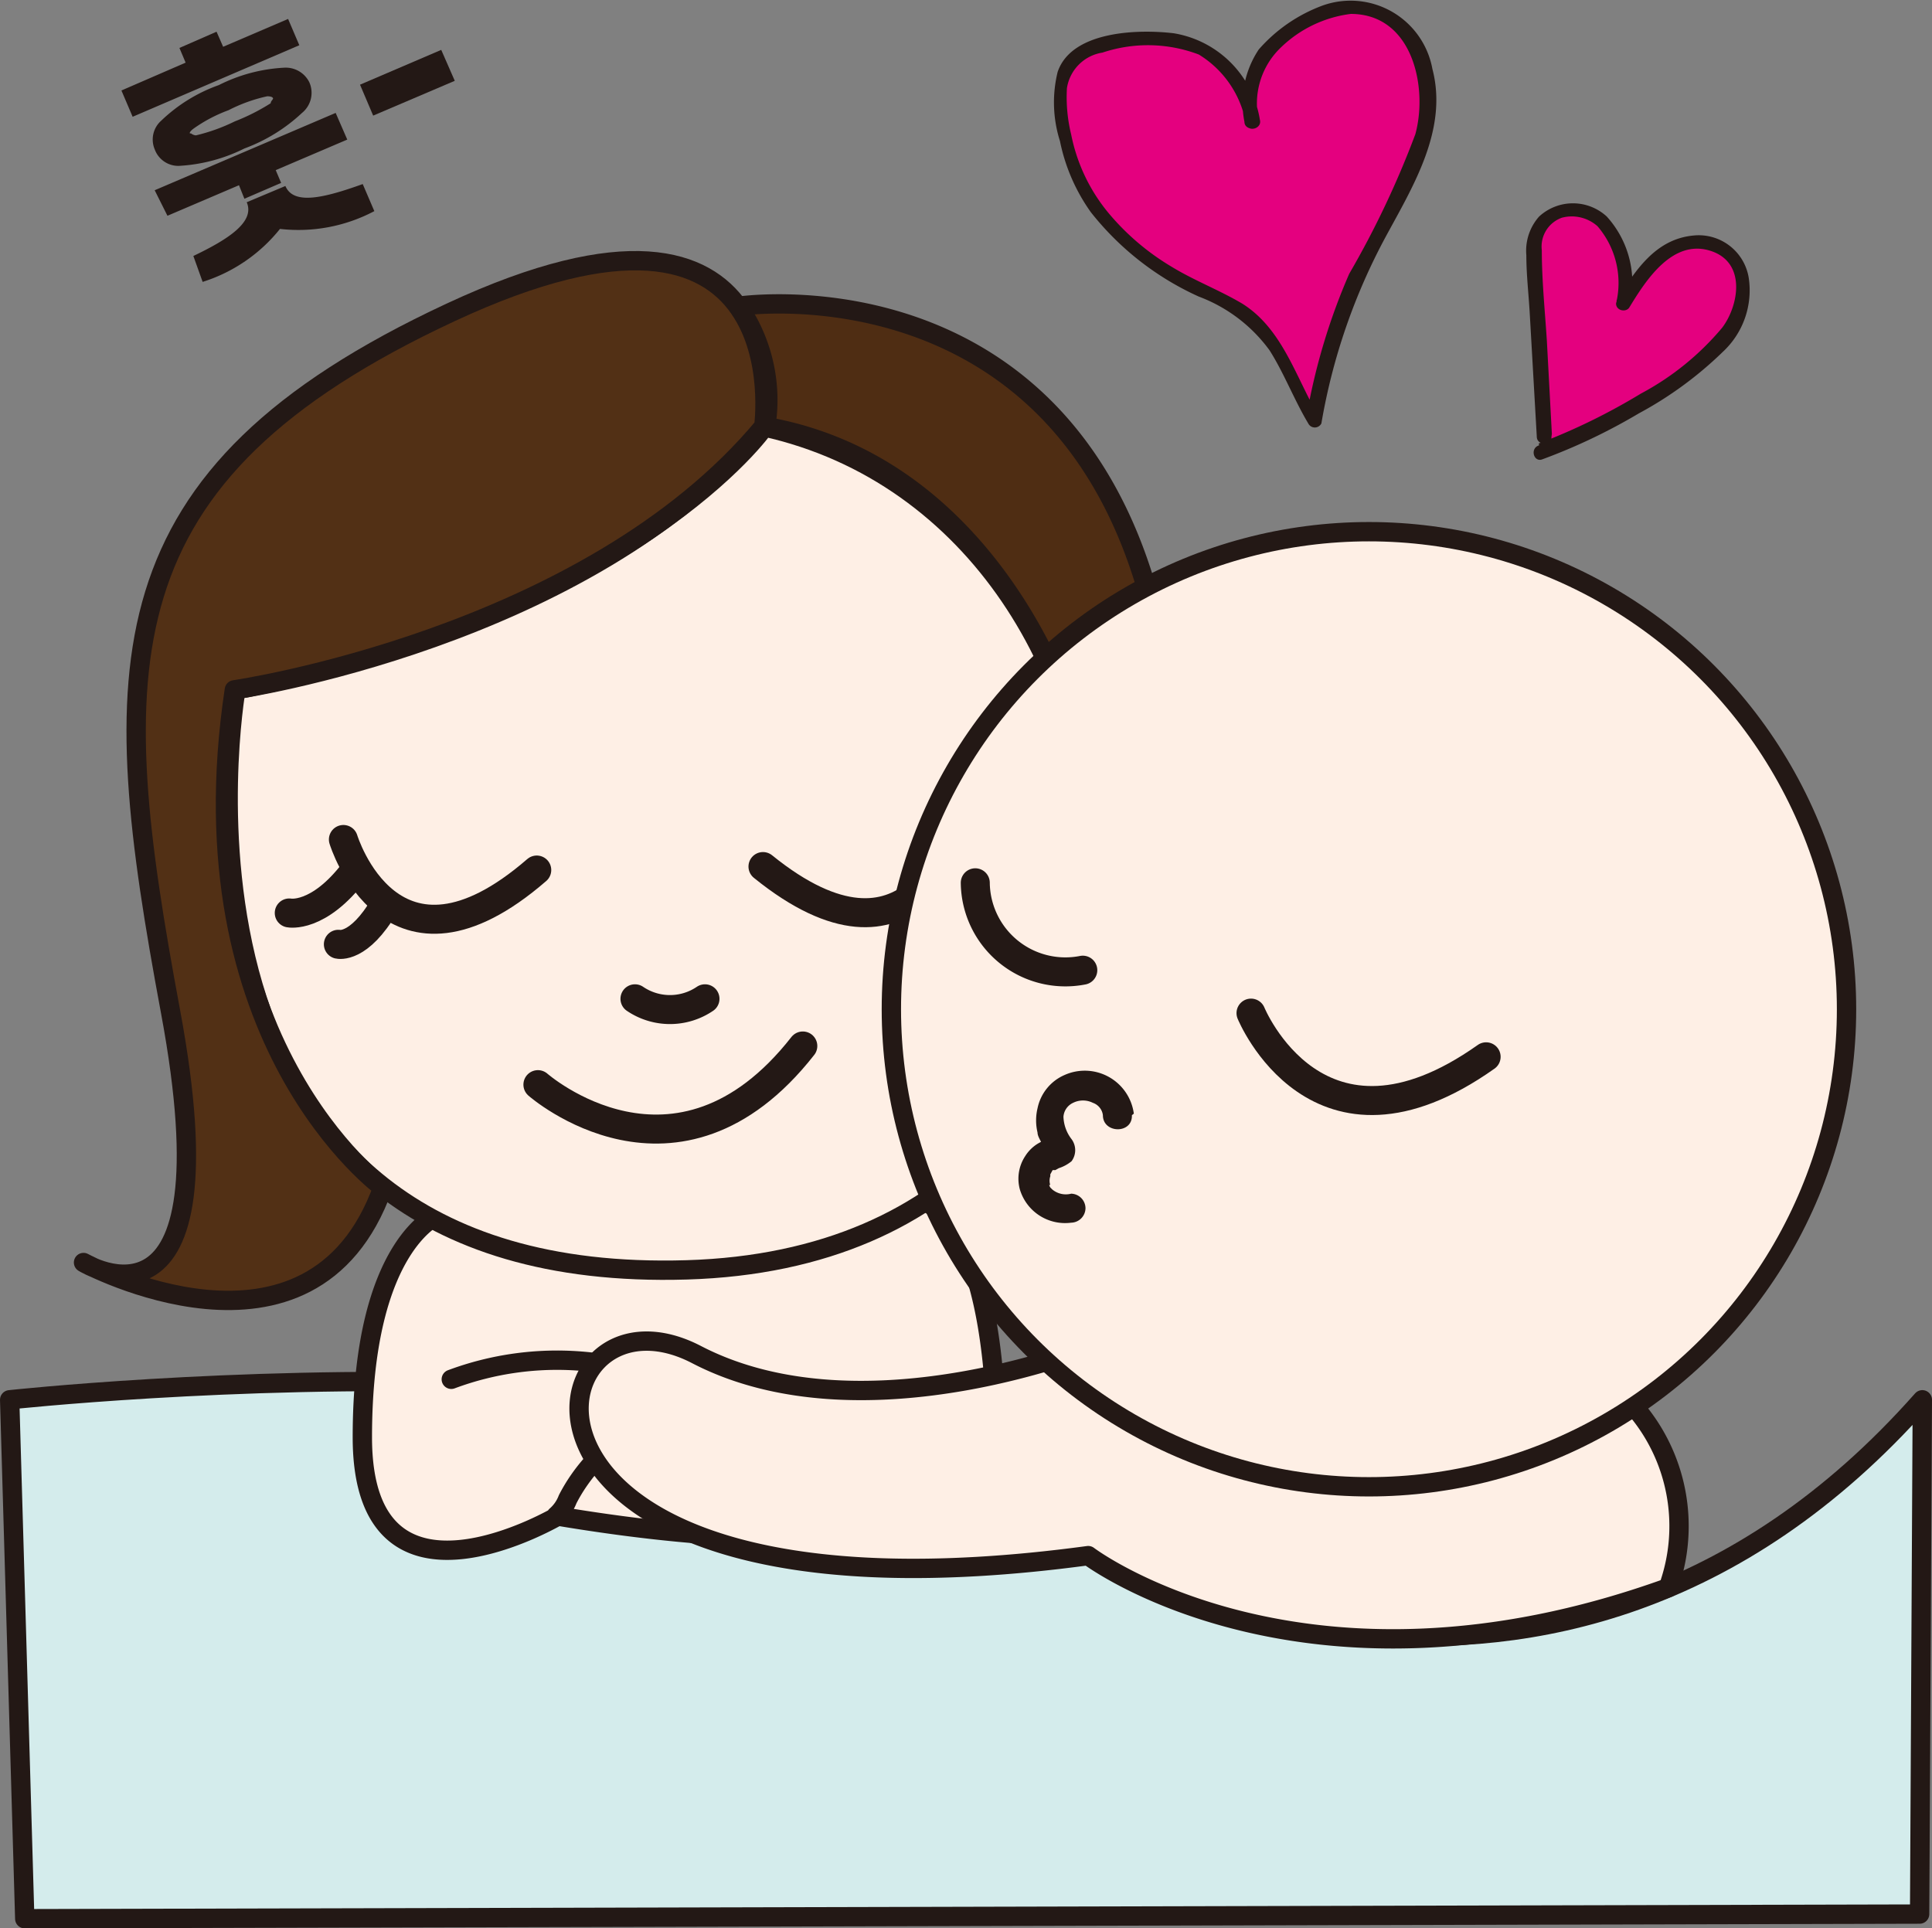 <svg xmlns="http://www.w3.org/2000/svg" viewBox="0 0 49.96 49.87"><rect x="0" y="0" width="49.96" height="49.87" fill="#808080" stroke="none"/><defs><style>.bdb689b4-365e-4ba7-9a12-aa762317b2f1{fill:#d4ecec;}.a93f3903-54e4-4ad4-a1a7-86101cc78d5f,.b8eb44aa-27ea-4a3e-a151-f2bff181ed7a,.bdb689b4-365e-4ba7-9a12-aa762317b2f1,.bfb075e3-49bc-446b-bed5-d521aee6f32a,.f3d3767b-0694-4a75-b10c-d6809b6c2447,.f866b419-22e0-4fa7-ae13-bfeac2d2548f{stroke:#231815;stroke-linecap:round;stroke-linejoin:round;}.a93f3903-54e4-4ad4-a1a7-86101cc78d5f,.b8eb44aa-27ea-4a3e-a151-f2bff181ed7a,.bdb689b4-365e-4ba7-9a12-aa762317b2f1,.f3d3767b-0694-4a75-b10c-d6809b6c2447,.f866b419-22e0-4fa7-ae13-bfeac2d2548f{stroke-width:0.5px;}.b8eb44aa-27ea-4a3e-a151-f2bff181ed7a{fill:#feefe5;}.bfb075e3-49bc-446b-bed5-d521aee6f32a,.f3d3767b-0694-4a75-b10c-d6809b6c2447{fill:none;}.a93f3903-54e4-4ad4-a1a7-86101cc78d5f{fill:#523015;}.f866b419-22e0-4fa7-ae13-bfeac2d2548f{fill:#4f2d13;}.bfb075e3-49bc-446b-bed5-d521aee6f32a{stroke-width:0.75px;}.ef263100-1e0e-4de0-bebf-5b1756385c08{fill:#231815;}.b40906a7-816c-48d5-9a08-d6479a53b4c2{fill:#e4007f;}</style></defs><g id="e0f6c71b-4eae-4084-8209-0662fecf35b2" data-name="레이어 2"><g id="afc71b45-e239-4324-807a-17d1102c1bb0" data-name="레이어 1"><path class="bdb689b4-365e-4ba7-9a12-aa762317b2f1" d="M.25,36.28s23-2.5,27.89,4c0,0,12,6.82,21.57-4l-.07,13.3-49,.12Z" transform="translate(0 -0.08)"/><path class="b8eb44aa-27ea-4a3e-a151-f2bff181ed7a" d="M22.74,36.31c-5.5-1-7.45,1.35-8.06,2.54a1.08,1.08,0,0,1-.3.43c9.34,1.57,11.37-.62,11.37-.62s.52-8.86-3.25-7.53-11.13.35-11.13.35-2,.7-2,5.77,5.12,2,5.12,2" transform="translate(0 -0.08)"/><path class="f3d3767b-0694-4a75-b10c-d6809b6c2447" d="M18.26,36.27a7.83,7.83,0,0,0-6.59-.52" transform="translate(0 -0.08)"/><path class="b8eb44aa-27ea-4a3e-a151-f2bff181ed7a" d="M6.1,17.92s-2.69,15.43,11.66,15,13-19.37,2-21.8C19.79,11.11,16.39,15.92,6.1,17.92Z" transform="translate(0 -0.08)"/><path class="a93f3903-54e4-4ad4-a1a7-86101cc78d5f" d="M19.75,11.11s1-7.19-8.1-2.95-8.9,9.16-7.24,18.08-2.25,6.49-2.25,6.49,5.9,3.19,7.74-1.94c0,0-5.21-3.77-3.84-12.87C6.06,17.92,15.18,16.6,19.75,11.11Z" transform="translate(0 -0.08)"/><path class="f866b419-22e0-4fa7-ae13-bfeac2d2548f" d="M19.09,8s14.05-2.13,10.8,18.82c0,0-1.12,4.21,1.85,5.19A6.52,6.52,0,0,1,25,30.33s5-3.75,2.67-11.71c0,0-1.91-6.46-7.87-7.51A4.23,4.23,0,0,0,19.09,8Z" transform="translate(0 -0.08)"/><path class="bfb075e3-49bc-446b-bed5-d521aee6f32a" d="M16.42,25.91a1.61,1.61,0,0,0,1.81,0" transform="translate(0 -0.08)"/><path class="bfb075e3-49bc-446b-bed5-d521aee6f32a" d="M8.88,21.79s1.23,4.06,5,.79" transform="translate(0 -0.08)"/><path class="bfb075e3-49bc-446b-bed5-d521aee6f32a" d="M7.48,23.69s.75.15,1.68-1.07" transform="translate(0 -0.08)"/><path class="bfb075e3-49bc-446b-bed5-d521aee6f32a" d="M24.73,21.56s-1.11,4.08-5,.93" transform="translate(0 -0.08)"/><path class="bfb075e3-49bc-446b-bed5-d521aee6f32a" d="M26.17,23.43s-.75.17-1.72-1" transform="translate(0 -0.08)"/><path class="bfb075e3-49bc-446b-bed5-d521aee6f32a" d="M24.84,24.27s-.52.15-1.21-.94" transform="translate(0 -0.08)"/><path class="bfb075e3-49bc-446b-bed5-d521aee6f32a" d="M8.75,24.5s.53.13,1.19-1" transform="translate(0 -0.08)"/><path class="bfb075e3-49bc-446b-bed5-d521aee6f32a" d="M13.91,28.13s3.59,3.16,6.85-1" transform="translate(0 -0.08)"/><path class="b8eb44aa-27ea-4a3e-a151-f2bff181ed7a" d="M28.54,34.78s-6.16,2.6-10.53.33-6.23,7.41,10.13,5.2c0,0,5.57,4.23,15,.83a4.69,4.69,0,0,0-.89-4.69S33.14,40.56,28.54,34.78Z" transform="translate(0 -0.08)"/><circle class="b8eb44aa-27ea-4a3e-a151-f2bff181ed7a" cx="35.4" cy="26.1" r="12.35"/><path class="bfb075e3-49bc-446b-bed5-d521aee6f32a" d="M32.35,26.28s1.72,4.22,6.08,1.13" transform="translate(0 -0.08)"/><path class="bfb075e3-49bc-446b-bed5-d521aee6f32a" d="M25.22,22.91A2.33,2.33,0,0,0,28,25.17" transform="translate(0 -0.08)"/><path class="ef263100-1e0e-4de0-bebf-5b1756385c08" d="M29.32,28.88a1.28,1.28,0,0,0-1.79-1,1.2,1.2,0,0,0-.7.86,1.35,1.35,0,0,0,0,.63c0,.09.07.19.11.28a1,1,0,0,1,.13.23V29.7l.09-.16s.15-.07,0,0l-.09,0a1.79,1.79,0,0,0-.24.12,1,1,0,0,0-.32.32,1.06,1.06,0,0,0-.14.85,1.22,1.22,0,0,0,1.33.87.38.38,0,0,0,.37-.37.38.38,0,0,0-.37-.38.55.55,0,0,1-.49-.11l-.05-.05s-.06-.1,0-.06a.36.36,0,0,1,0-.23c0,.07,0-.11,0-.05l.06-.11s.07,0,.07,0l.09-.05a1,1,0,0,0,.33-.18.48.48,0,0,0,0-.57,1,1,0,0,1-.21-.58.43.43,0,0,1,.25-.36.57.57,0,0,1,.51,0,.39.39,0,0,1,.26.32c0,.48.77.49.75,0Z" transform="translate(0 -0.08)"/><path class="b40906a7-816c-48d5-9a08-d6479a53b4c2" d="M32.37,3.23a2.91,2.91,0,0,1,.1-1.38A2.7,2.7,0,0,1,33.68.7a3.13,3.13,0,0,1,1-.44,2,2,0,0,1,2,1.3,3.59,3.59,0,0,1-.09,2.5,18.15,18.15,0,0,1-1.15,2.29A15.18,15.18,0,0,0,34,10.93c-.55-.93-.85-2.07-1.72-2.71a4.93,4.93,0,0,0-.9-.5,7.12,7.12,0,0,1-3.24-2.6,5.37,5.37,0,0,1-.67-2.32,1.56,1.56,0,0,1,.17-1,1.57,1.57,0,0,1,.95-.56,5.2,5.2,0,0,1,1.62-.13,2.23,2.23,0,0,1,1,.29,2.93,2.93,0,0,1,1.18,1.83" transform="translate(0 -0.08)"/><path class="ef263100-1e0e-4de0-bebf-5b1756385c08" d="M32.56,3.23a2,2,0,0,1,.55-1.91A3.16,3.16,0,0,1,34.93.44c1.6,0,2,1.9,1.67,3.11a23.78,23.78,0,0,1-1.71,3.61,16.1,16.1,0,0,0-1.11,3.72l.34,0c-.6-1-.94-2.29-2-2.95-.59-.35-1.23-.59-1.82-.95A6.37,6.37,0,0,1,28.7,5.63a4.57,4.57,0,0,1-1-2.07,4.07,4.07,0,0,1-.11-1.2,1.1,1.1,0,0,1,.92-.92A3.71,3.71,0,0,1,31,1.49a2.63,2.63,0,0,1,1.22,1.79c.05.23.42.13.36-.1A2.7,2.7,0,0,0,30.35.94c-.93-.11-2.64-.06-3,1a3.31,3.31,0,0,0,.06,1.79,4.81,4.81,0,0,0,.8,1.84A7.47,7.47,0,0,0,31,7.75a4,4,0,0,1,1.83,1.39c.38.6.63,1.27,1,1.89a.19.19,0,0,0,.34,0,15.72,15.72,0,0,1,1.67-4.84c.71-1.31,1.61-2.77,1.2-4.33A2.15,2.15,0,0,0,34.21.22a4.06,4.06,0,0,0-1.66,1.14,2.5,2.5,0,0,0-.37,1.87c0,.23.4.24.38,0Z" transform="translate(0 -0.08)"/><path class="b40906a7-816c-48d5-9a08-d6479a53b4c2" d="M39.94,11.3l-.26-4.48A1.71,1.71,0,0,1,39.77,6,1,1,0,0,1,41,5.54a1.51,1.51,0,0,1,.92,1A3.3,3.3,0,0,1,42,7.94a4.22,4.22,0,0,1,1-1.26,1.44,1.44,0,0,1,1.51-.21A1.41,1.41,0,0,1,45,8.19,3.45,3.45,0,0,1,43.7,9.64a14.83,14.83,0,0,1-3.88,2.13l.13,0" transform="translate(0 -0.08)"/><path class="ef263100-1e0e-4de0-bebf-5b1756385c08" d="M40.13,11.3,40,8.88c-.05-.77-.13-1.55-.13-2.33a.79.79,0,0,1,.52-.84,1,1,0,0,1,.92.22,2.25,2.25,0,0,1,.48,2c0,.19.27.24.35.09.42-.69,1.1-1.75,2.07-1.46s.75,1.44.32,2a7.08,7.08,0,0,1-2.1,1.7,16.12,16.12,0,0,1-2.64,1.29l.09.36.13,0c.23-.07.13-.44-.1-.36l-.12.05c-.23.08-.13.44.09.36a15.08,15.08,0,0,0,2.5-1.19,9.7,9.7,0,0,0,2.17-1.59,2.17,2.17,0,0,0,.67-1.92,1.31,1.31,0,0,0-1.42-1.09c-1,.09-1.52.92-2,1.68l.35.1a2.55,2.55,0,0,0-.6-2.27,1.29,1.29,0,0,0-1.75,0,1.33,1.33,0,0,0-.33,1c0,.51.06,1,.09,1.54l.18,3.15c0,.24.39.25.38,0Z" transform="translate(0 -0.08)"/><path class="ef263100-1e0e-4de0-bebf-5b1756385c08" d="M6.18,4.87l-1.85.79L4,5,8.68,3l.3.69-1.85.79.14.33-.95.41ZM5.77,1.29,7.45.57l.29.68L3.43,3.1l-.29-.68L4.8,1.7l-.16-.38L5.6.9ZM7.24,6a4.16,4.16,0,0,1-2,1.37L5,6.7c.9-.43,1.6-.88,1.38-1.39v0l1-.42v0c.21.5,1,.31,2-.05l.3.7A4.2,4.2,0,0,1,7.24,6ZM4,3.94a.65.65,0,0,1,.17-.74,4.16,4.16,0,0,1,1.49-.92,4.23,4.23,0,0,1,1.7-.45A.68.68,0,0,1,8,2.21.67.67,0,0,1,7.81,3a4.41,4.41,0,0,1-1.49.92,4.31,4.31,0,0,1-1.7.45A.65.65,0,0,1,4,3.94Zm.94-.41s.06.05.13.05a4.77,4.77,0,0,0,1-.36A5.38,5.38,0,0,0,7,2.75c0-.06.07-.1.06-.13S7,2.57,6.91,2.57a4.07,4.07,0,0,0-1,.36A3.85,3.85,0,0,0,5,3.41S4.89,3.49,4.91,3.53Z" transform="translate(0 -0.08)"/><path class="ef263100-1e0e-4de0-bebf-5b1756385c08" d="M9.31,2.27l2.1-.9.35.8-2.11.9Z" transform="translate(0 -0.08)"/></g></g></svg>